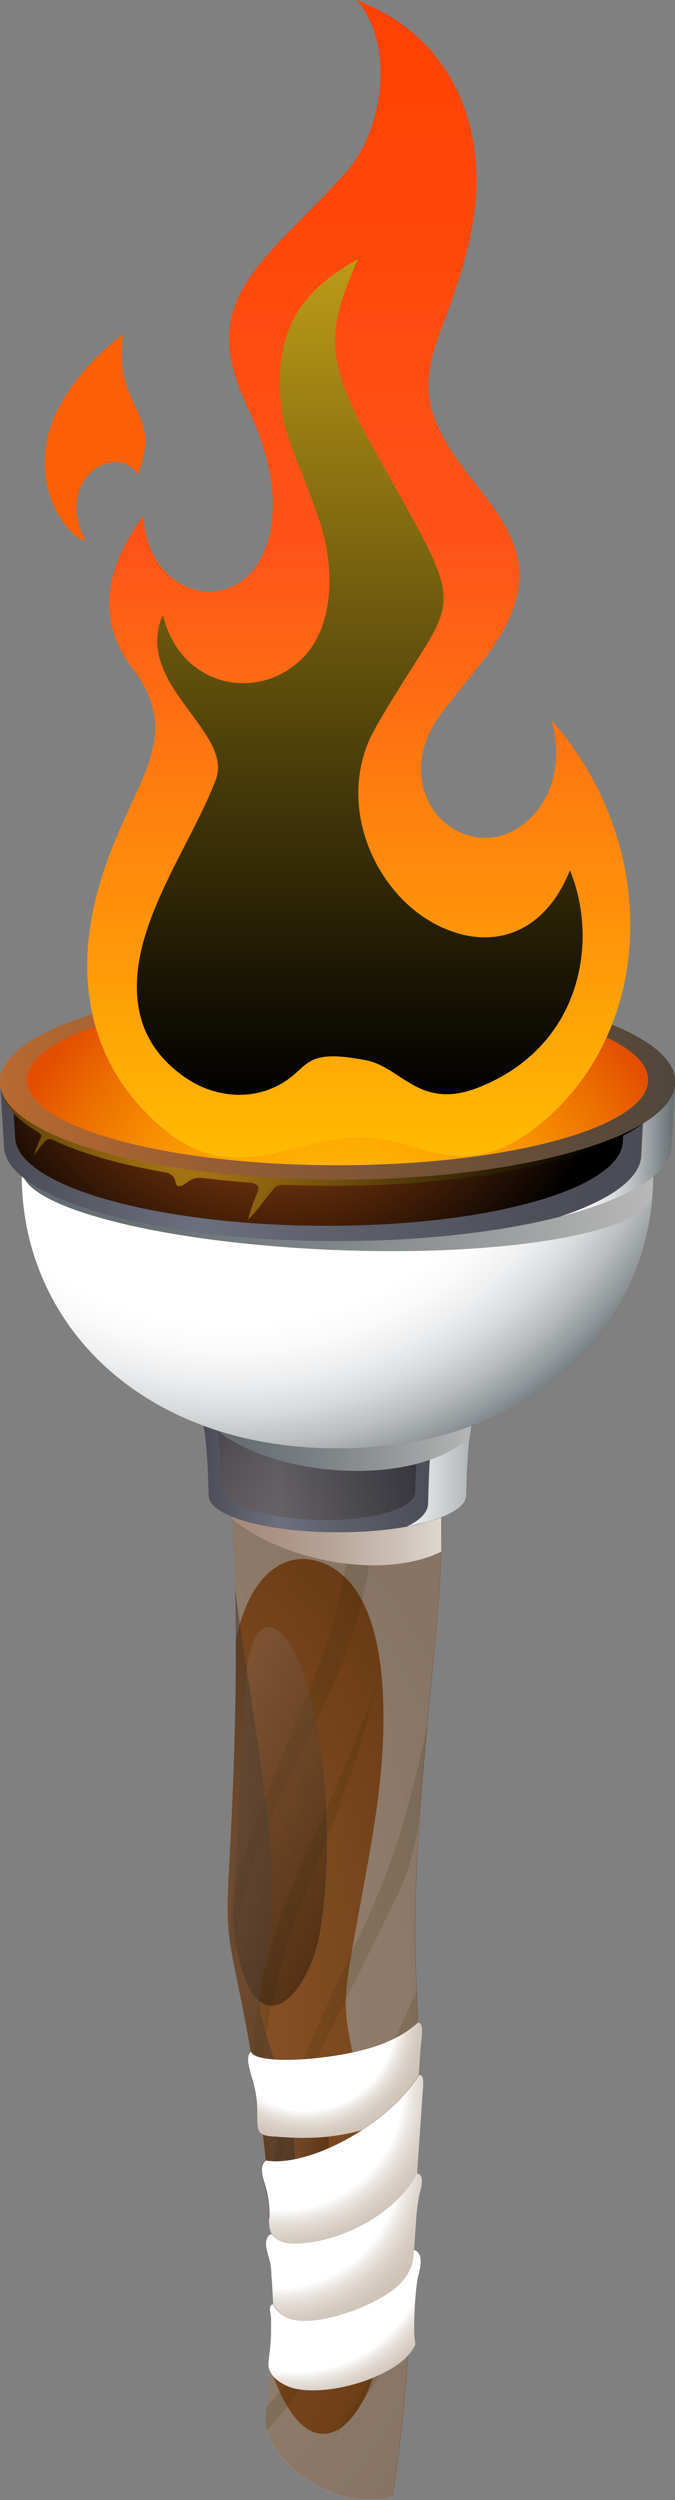 <svg xmlns="http://www.w3.org/2000/svg" xmlns:xlink="http://www.w3.org/1999/xlink" viewBox="0 0 28.59 105.77">
  <rect x="0" y="0" width="28.59" height="105.77" fill="#808080" stroke="none"/>
  <defs>
    <linearGradient xlink:href="#a" id="m" x1="11.19" x2="13.96" y1="93.97" y2="93.97">
      <stop offset="0" stop-color="#8a705d"/>
      <stop offset="1"/>
    </linearGradient>
    <linearGradient xlink:href="#a" id="n" x1="15.66" x2="7.29" y1="81.1" y2="72.73">
      <stop offset="0"/>
      <stop offset="1" stop-color="#8a705d"/>
    </linearGradient>
    <linearGradient xlink:href="#a" id="o" x1="9.81" x2="18.7" y1="64.93" y2="64.93">
      <stop offset="0" stop-color="#a48a7b"/>
      <stop offset=".18" stop-color="#a99082"/>
      <stop offset=".47" stop-color="#b7a497"/>
      <stop offset=".81" stop-color="#cec3ba"/>
      <stop offset="1" stop-color="#ded8d1"/>
    </linearGradient>
    <linearGradient xlink:href="#a" id="c" x1="8.4" x2="20.19" y1="62.25" y2="62.25">
      <stop offset="0" stop-color="#4a4a54"/>
      <stop offset=".29" stop-color="#6c6f7d"/>
      <stop offset=".5" stop-color="#5d5f6b"/>
      <stop offset=".79" stop-color="#4f4f5a"/>
      <stop offset="1" stop-color="#4a4a54"/>
    </linearGradient>
    <linearGradient xlink:href="#a" id="d" x1="15.04" x2="22.06" y1="62.12" y2="62.12">
      <stop offset="0" stop-color="#fff"/>
      <stop offset=".15" stop-color="#fafafb"/>
      <stop offset=".31" stop-color="#edeeef"/>
      <stop offset=".47" stop-color="#d8dadb"/>
      <stop offset=".64" stop-color="#babec0"/>
      <stop offset=".81" stop-color="#93999c"/>
      <stop offset=".99" stop-color="#656e71"/>
      <stop offset="1" stop-color="#616a6e"/>
    </linearGradient>
    <linearGradient xlink:href="#a" id="b" x1="8.4" x2="20.19" y1="60.94" y2="60.94">
      <stop offset="0" stop-color="#616a6e"/>
      <stop offset=".18" stop-color="#687074"/>
      <stop offset=".46" stop-color="#7d8386"/>
      <stop offset=".8" stop-color="#a0a2a3"/>
      <stop offset="1" stop-color="#b8b8b8"/>
    </linearGradient>
    <linearGradient xlink:href="#b" id="v" x1=".96" x2="27.67" y1="51.33" y2="51.33"/>
    <linearGradient xlink:href="#c" id="w" x1="0" x2="28.59" y1="49.17" y2="49.17"/>
    <linearGradient xlink:href="#d" id="y" x1="23.69" x2="28.59" y1="48.66" y2="48.66"/>
    <linearGradient xlink:href="#a" id="B" x1="0" x2="28.59" y1="45.77" y2="45.77">
      <stop offset="0" stop-color="#b86930"/>
      <stop offset="1" stop-color="#4f463b"/>
    </linearGradient>
    <linearGradient xlink:href="#a" id="e" x1="11.38" x2="17.82" y1="98.16" y2="98.16">
      <stop offset="0" stop-color="#331316"/>
      <stop offset=".03" stop-color="#411a17"/>
      <stop offset=".08" stop-color="#572519"/>
      <stop offset=".13" stop-color="#642b1a"/>
      <stop offset=".18" stop-color="#692e1b"/>
      <stop offset=".37" stop-color="#632b1b"/>
      <stop offset=".61" stop-color="#54251e"/>
      <stop offset=".82" stop-color="#401d22"/>
    </linearGradient>
    <linearGradient xlink:href="#e" id="F" x1="11.27" x2="17.87" y1="95.08" y2="95.08"/>
    <linearGradient xlink:href="#e" id="H" x1="11.07" x2="17.92" y1="91.36" y2="91.36"/>
    <linearGradient xlink:href="#e" id="J" x1="10.5" x2="17.88" y1="88.01" y2="88.01"/>
    <linearGradient xlink:href="#a" id="f" x1="11.52" x2="17.88" y1="88.01" y2="88.01">
      <stop offset="0" stop-color="#ded8d1"/>
      <stop offset=".19" stop-color="#c9c2bb"/>
      <stop offset=".53" stop-color="#a79f99"/>
      <stop offset=".81" stop-color="#938a84"/>
      <stop offset="1" stop-color="#8c837d"/>
    </linearGradient>
    <linearGradient xlink:href="#f" id="K" x1="11.4" x2="17.92" y1="91.36" y2="91.36"/>
    <linearGradient xlink:href="#f" id="L" x1="11.55" x2="17.87" y1="95.08" y2="95.08"/>
    <linearGradient xlink:href="#a" id="g" x1="10.5" x2="15.1" y1="88.62" y2="88.62">
      <stop offset="0" stop-color="#4a2c18"/>
      <stop offset="1"/>
    </linearGradient>
    <linearGradient xlink:href="#g" id="M" x1="11.07" x2="14.66" y1="92.73" y2="92.73"/>
    <linearGradient xlink:href="#g" id="N" x1="11.27" x2="15.84" y1="96.02" y2="96.02"/>
    <linearGradient xlink:href="#g" id="O" x1="11.38" x2="16.72" y1="98.98" y2="98.98"/>
    <linearGradient xlink:href="#a" id="h" x1="11.18" x2="15.65" y1="91.01" y2="91.01">
      <stop offset="0" stop-color="#42362e"/>
      <stop offset="1"/>
    </linearGradient>
    <linearGradient xlink:href="#h" id="P" x1="11.41" x2="15.88" y1="94.67" y2="94.67"/>
    <linearGradient xlink:href="#h" id="Q" x1="10.63" x2="15.93" y1="87.1" y2="87.1"/>
    <linearGradient xlink:href="#f" id="R" x1="16.18" x2="17.82" y1="97.65" y2="97.65"/>
    <linearGradient xlink:href="#h" id="S" x1="11.51" x2="15.99" y1="97.97" y2="97.97"/>
    <linearGradient xlink:href="#a" id="W" x1="15.2" x2="15.2" y1="48.98" y2="0">
      <stop offset="0" stop-color="#fb0"/>
      <stop offset=".53" stop-color="#ff5319"/>
      <stop offset="1" stop-color="#ff4000"/>
    </linearGradient>
    <linearGradient xlink:href="#a" id="X" x1="15.24" x2="15.24" y1="46.33" y2="-1.33">
      <stop offset="0"/>
      <stop offset="1" stop-color="#ffd11f"/>
    </linearGradient>
    <linearGradient id="a" gradientUnits="userSpaceOnUse"/>
    <radialGradient xlink:href="#a" id="k" cx="-10.37" cy="86.03" r="32.78" fx="-10.37" fy="86.03">
      <stop offset="0" stop-color="#c27d48"/>
      <stop offset="1" stop-color="#663812"/>
    </radialGradient>
    <radialGradient xlink:href="#a" id="l" cx="-31.14" cy="82.38" r="52.51" fx="-31.14" fy="82.38">
      <stop offset=".66" stop-color="#fff"/>
      <stop offset=".67" stop-color="#f2f2f1"/>
      <stop offset=".69" stop-color="#d7d7d7"/>
      <stop offset=".72" stop-color="#c1c1c1"/>
      <stop offset=".75" stop-color="#b1b1b0"/>
      <stop offset=".79" stop-color="#a5a5a4"/>
      <stop offset=".85" stop-color="#9e9e9d"/>
      <stop offset="1" stop-color="#9d9d9c"/>
    </radialGradient>
    <radialGradient xlink:href="#a" id="p" cx="8.9" cy="65.83" r="10.19" fx="8.9" fy="65.83">
      <stop offset="0" stop-color="#876f60"/>
      <stop offset="1"/>
    </radialGradient>
    <radialGradient xlink:href="#a" id="r" cx="10.82" cy="46.62" r="22.16" fx="10.82" fy="46.62">
      <stop offset="0" stop-color="#4f5354"/>
      <stop offset=".61" stop-color="#4a4a54"/>
      <stop offset=".84" stop-color="#444351"/>
      <stop offset="1" stop-color="#3d3c4f"/>
    </radialGradient>
    <radialGradient xlink:href="#a" id="i" cx="10.1" cy="45.04" r="15.9" fx="10.1" fy="45.04">
      <stop offset="0" stop-color="#87786f"/>
      <stop offset="1"/>
    </radialGradient>
    <radialGradient xlink:href="#i" id="s" cx="7.47" cy="46.2" r="14.05" fx="7.47" fy="46.2"/>
    <radialGradient xlink:href="#a" id="t" cx="15.72" cy="49.78" r="15.21" fx="15.72" fy="49.78">
      <stop offset="0"/>
      <stop offset=".24" stop-color="#010101"/>
      <stop offset=".32" stop-color="#080706"/>
      <stop offset=".38" stop-color="#14110f"/>
      <stop offset=".43" stop-color="#251f1c"/>
      <stop offset=".47" stop-color="#3b322d"/>
      <stop offset=".51" stop-color="#564a42"/>
      <stop offset=".55" stop-color="#77655b"/>
      <stop offset=".58" stop-color="#9c8678"/>
      <stop offset=".61" stop-color="#c7aa99"/>
      <stop offset=".63" stop-color="#f5d2bc"/>
      <stop offset=".64" stop-color="#ffdac4"/>
      <stop offset=".64" stop-color="#f5d2bc"/>
      <stop offset=".65" stop-color="#c7aa99"/>
      <stop offset=".67" stop-color="#9c8678"/>
      <stop offset=".69" stop-color="#77655b"/>
      <stop offset=".71" stop-color="#564a42"/>
      <stop offset=".73" stop-color="#3b322d"/>
      <stop offset=".75" stop-color="#251f1c"/>
      <stop offset=".78" stop-color="#14110f"/>
      <stop offset=".82" stop-color="#080706"/>
      <stop offset=".86" stop-color="#010101"/>
      <stop offset="1"/>
    </radialGradient>
    <radialGradient xlink:href="#a" id="u" cx="9.9" cy="41.86" r="22.16" fx="9.9" fy="41.86">
      <stop offset=".64" stop-color="#fff"/>
      <stop offset=".69" stop-color="#fafafb"/>
      <stop offset=".75" stop-color="#edeeef"/>
      <stop offset=".81" stop-color="#d8dadb"/>
      <stop offset=".87" stop-color="#babec0"/>
      <stop offset=".93" stop-color="#93999c"/>
      <stop offset=".99" stop-color="#656e71"/>
      <stop offset="1" stop-color="#616a6e"/>
    </radialGradient>
    <radialGradient xlink:href="#a" id="x" cx="11.61" cy="41.36" r="15.11" fx="11.61" fy="41.36">
      <stop offset="0" stop-color="#e66719"/>
      <stop offset="1"/>
    </radialGradient>
    <radialGradient xlink:href="#a" id="z" cx="8.19" cy="48.47" r="17.25" fx="8.19" fy="48.47">
      <stop offset="0" stop-color="#b07b13"/>
      <stop offset="1"/>
    </radialGradient>
    <radialGradient xlink:href="#a" id="A" cx="-.82" cy="80.04" r="28.62" fx="-.82" fy="80.04">
      <stop offset="0" stop-color="#8a705d"/>
      <stop offset="1"/>
    </radialGradient>
    <radialGradient xlink:href="#a" id="C" cx="14.53" cy="54.1" r="15.41" fx="14.53" fy="54.1">
      <stop offset="0" stop-color="#ffce1f"/>
      <stop offset=".39" stop-color="#fa0"/>
      <stop offset=".49" stop-color="#fca200"/>
      <stop offset=".66" stop-color="#f68e00"/>
      <stop offset=".85" stop-color="#ec6d00"/>
      <stop offset="1" stop-color="#e34f00"/>
    </radialGradient>
    <radialGradient xlink:href="#a" id="T" cx="12.51" cy="94.68" r="8.02" fx="12.51" fy="94.68">
      <stop offset=".71" stop-color="#fff"/>
      <stop offset=".71" stop-color="#fdfcfc"/>
      <stop offset=".75" stop-color="#ebe6e1"/>
      <stop offset=".8" stop-color="#ddd4cc"/>
      <stop offset=".85" stop-color="#d3c8bd"/>
      <stop offset=".91" stop-color="#cdc1b4"/>
      <stop offset="1" stop-color="#ccbfb2"/>
    </radialGradient>
    <radialGradient xlink:href="#a" id="j" cx="11.7" cy="91.62" r="8.17" fx="11.7" fy="91.62">
      <stop offset=".64" stop-color="#fff"/>
      <stop offset=".64" stop-color="#fdfcfc"/>
      <stop offset=".69" stop-color="#ebe6e1"/>
      <stop offset=".75" stop-color="#ddd4cc"/>
      <stop offset=".81" stop-color="#d3c8bd"/>
      <stop offset=".89" stop-color="#cdc1b4"/>
      <stop offset="1" stop-color="#ccbfb2"/>
    </radialGradient>
    <radialGradient xlink:href="#j" id="U" cx="11.93" cy="88.35" r="8.09" fx="11.93" fy="88.35"/>
    <radialGradient xlink:href="#j" id="V" cx="12.94" cy="85.5" r="5.98" fx="12.94" fy="85.5"/>
    <path id="q" d="M14.3 49.71h13.37c0 6.39-5.18 11.57-13.37 11.57S.92 56.1.92 49.71h13.37Z"/>
    <path id="D" d="M17.54 95.19c.51.17.17 1.05.14 1.25-.13.87-.18 2.38-.09 2.66.03.11-.06.22-.12.31-.68 1.12-3.4 1.97-4.93 1.66-.46-.09-1.18-.48-1.17-1.03 0-.44.13-.57.11-1.91 0-.15-.03-.29-.05-.44 0-.09.04-.18.13-.2.12.26.4.51.75.62 1.17.36 3.71-.59 4.58-1.44.45-.44.63-.93.64-1.48Z"/>
    <path id="E" d="m11.51 96.4.06 1.09c.12.26.4.51.75.62 1.17.36 3.71-.59 4.58-1.44.45-.44.63-.93.64-1.48l.11-1.57c.03-.23.07-.63.16-.95.11-.4.08-.7-.15-.71-.9 1.71-3.22 2.91-5.13 2.96-.42.01-.77-.09-1.03-.4-.22.06-.28.36-.2.68.16.62.18.56.2 1.19z"/>
    <path id="G" d="M11.39 93.87c0 .3.03.53.12.65.26.31.61.41 1.03.4 1.91-.06 4.23-1.25 5.13-2.96l.23-3.39c.05-.6.05-.74-.14-.79-1.38 2.22-4.78 3.92-6.48 3.63-.27.17-.2.55-.09.91a4.31 4.31 0 0 1 .22 1.55z"/>
    <path id="I" d="M11.61 90.39c1.31.12 2.45.08 3.71-.26.97-.63 1.86-1.44 2.42-2.34l.07-1.04c.02-.3.09-.73.06-.98-.02-.12-.06-.2-.17-.2-.58.55-1.4.92-2.28 1.15-1.78.47-4.6.63-4.79.08-.3.24.02.96.13 1.42.08.34.13.67.13 1.02.01.94-.07 1.09.73 1.16z"/>
  </defs>
  <g fill-rule="evenodd">
    <path fill="url(#k)" d="M9.81 63.63h8.88c.07 2.31-.13 4.63-.36 6.94-1.34 13.16-.41 12.17-.61 19.49-.14 5.1-.41 11.64-1.1 15.52-1.97.82-5.5-1.29-5.38-3.35.81-5.94-.01-12.59-1.03-17.63-.53-2.64-.66-2.83-.51-5.54.25-4.47.45-10.04.1-15.45Z"/>
    <path fill="url(#l)" d="M15.2 80.9c-.78 4.32-.74 3.78.14 7.77.97 4.41 1.72 10.34-.17 13.25-1.07 1.65-2.63 1.57-3.72-1.75-.05.7-.12 1.39-.22 2.07-.12 2.06 3.41 4.18 5.38 3.35.69-3.88.96-10.43 1.1-15.52.2-7.32-.73-6.34.61-19.49.24-2.31.43-4.63.36-6.94H9.8c.13 1.92.18 3.87.19 5.78.55-2.78 2.02-3.75 3.38-3.39 2.87.75 3.04 5.44 2.79 8.62-.17 2.11-.58 4.16-.96 6.26Z" opacity=".6" style="mix-blend-mode:multiply"/>
    <path fill="url(#m)" d="M11.19 88.79c.01 1.3.35 2.56.49 3.85.26 2.42.26 3.71.2 5.2-.08 1.81-.13 2.57.07 2.66.33.14 1.07-1.46 1.41-2.89.57-2.33.69-5.2.55-7.17-.06-.82-.15-1.7-.47-2.39-.64-1.36-2.25-.15-2.24.74Z" opacity=".25" style="mix-blend-mode:screen"/>
    <path fill="#312c06" d="M17.54 95.19c-.76 3.51-1.79 5.68-3.49 7.98.69-.68 1.4-1.61 2.04-2.7.9-1.54 1.36-3.13 1.45-5.03l.01-.26zm-6.24 7.61c1.75-1.7 2.63-3.92 3.27-6.39 1.07-4.14 1.72-8.77 3.14-10.68l-.06-1.47c-2.27 4.55-1.93 7.09-3.46 12.1-.65 2.13-1.65 4.21-2.9 5.47-.02.14-.04.28-.05.41-.01.19 0 .37.05.56zm2.45-16.39 2.99-6.02c.63-1.31.97-2.59 1.08-4.11l.29-3.41c-1.45 7.31-3 8.76-5.23 14.2-.44 1.08-.75 2-.96 2.82a13.59 13.59 0 0 0-.42 4.36c.02.3.03.59.04.89.1-3.08.46-5.06 2.21-8.73zm-2.81 2.34c.71-8 3.07-9.57 5.03-17.52-2.31 6.61-4.57 9.08-5.17 14.55a8.44 8.44 0 0 0 .05 2.3l.1.67zm-.99-6.03c.28-4.58 2.81-8.07 4.33-11.84 1.21-3 1.37-4.4 1.63-7.25h-.88c-.44 3.31-.68 4.88-2.09 8.29-1.42 3.42-2.41 5.82-2.95 7.79-.29 1.03-.33 2.01-.13 3.07.02.13.05.26.08.4 0-.16 0-.32.01-.47z" opacity=".15" style="mix-blend-mode:multiply"/>
    <path fill="url(#n)" d="m10.37 71.79-.29 4.88-.21 4.66c.63 5.83 3.23 3.35 3.71.26.38-2.44.34-5.4-.04-7.88-.85-5.58-3.09-6.55-3.16-1.92z" opacity=".35" style="mix-blend-mode:screen"/>
    <path fill="url(#o)" d="M18.69 63.64H9.81l.04.65c2.27 1.8 6.39 2.55 8.84 1.36v-2z" style="mix-blend-mode:multiply"/>
    <path fill="url(#c)" d="M20.19 59.66c-.39.59-.41 3.3-.43 3.64-.03.43-.66.82-1.65 1.09-.98.28-2.33.44-3.81.44s-2.83-.17-3.82-.44c-.99-.28-1.62-.66-1.64-1.09-.02-.34-.04-3.05-.43-3.64h11.78Z"/>
    <path fill="url(#d)" d="M18.5 59.66c-.33.87-.35 3.62-.37 3.99-.02.35-.35.67-.9.94l.87-.2c.99-.28 1.62-.66 1.65-1.09.02-.34.04-3.05.43-3.64h-1.69z" style="mix-blend-mode:multiply"/>
    <path fill="url(#p)" d="M17.91 60.16c-.29.48-.31 2.7-.32 2.98-.02.35-.5.66-1.24.87s-1.75.32-2.87.3c-1.12-.03-2.13-.19-2.87-.43-.75-.25-1.22-.57-1.24-.93-.02-.28-.03-2.51-.32-3l4.43.11 4.43.11z" opacity=".35" style="mix-blend-mode:screen"/>
    <path fill="url(#b)" d="M14.29 59.66H8.4c1.76 2.73 8.83 3.56 11.5 1.15.06-.51.15-.95.28-1.15h-5.89Z" style="mix-blend-mode:multiply"/>
    <use xlink:href="#q" fill="url(#r)"/>
    <path fill="url(#i)" d="M11.32 49.71h9.83c0 5.05-4.4 9.15-9.83 9.15s-9.83-4.1-9.83-9.15h9.83Z" opacity=".65" style="mix-blend-mode:screen"/>
    <path fill="url(#s)" d="M9.48 49.71h7.53c0 3.87-3.37 7.01-7.53 7.01s-7.53-3.14-7.53-7.01h7.53Z" opacity=".65" style="mix-blend-mode:screen"/>
    <path fill="url(#t)" d="M23.49 49.71c-.07 4.92-3.47 9.11-8.24 10.76 6.34-.47 11.34-5.18 11.22-10.76H23.5Z" opacity=".1" style="mix-blend-mode:screen"/>
    <use xlink:href="#q" fill="url(#u)" style="mix-blend-mode:multiply"/>
    <path fill="url(#v)" d="M14.3 52.89c7.22.28 13.08-.77 13.33-2.29v-.1c.02-.26.03-.52.03-.79H.96c.46 1.5 6.26 2.91 13.34 3.18Z" style="mix-blend-mode:multiply"/>
    <path fill="url(#w)" d="m28.59 45.84-.16 2.69c-.07 1.11-1.7 2.11-4.27 2.83-2.55.71-6.03 1.15-9.86 1.15s-7.33-.44-9.88-1.15C1.86 50.64.23 49.65.17 48.53l-.16-2.69H28.6z"/>
    <path fill="url(#x)" d="m26.49 46.28-.11 2.03c-.05 1.01-1.53 1.92-3.86 2.56-2.32.64-5.5 1.02-8.99.99-3.5-.02-6.68-.45-9.01-1.11C2.18 50.08.7 49.16.64 48.14L.52 46.1l12.99.09 12.98.09z" style="mix-blend-mode:screen"/>
    <path fill="url(#y)" d="m27.32 45.84-.08 1.54-.08 1.52c-.05.99-1.36 1.89-3.46 2.58 1.41-.36 2.58-.8 3.4-1.3s1.3-1.06 1.34-1.65l.16-2.69h-1.27z" style="mix-blend-mode:multiply"/>
    <path fill="url(#z)" d="M14.16 41.8c3.95 0 7.52.49 10.07 1.27 2.54.78 4.07 1.83 4 2.99-.07 1.15-1.69 2.18-4.25 2.92-2.53.73-6 1.19-9.82 1.19-.7 0-1.38-.01-2.05-.04-.11 0-.28 0-.38.05-.19.08-.85 1.11-1.22 1.41.07-.29.21-.73.38-1.1.04-.1.09-.21.04-.3-.06-.09-.2-.14-.31-.15-.69-.05-1.37-.12-2.02-.2-.62-.08-.71.37-1.05.34-.19-.02 0-.48-.57-.58-.96-.17-1.85-.37-2.65-.6-.81-.24-1.53-.5-2.13-.79-.28-.13-.55.44-.76.66.06-.2.15-.44.26-.67.03-.06.06-.11.04-.17-.02-.05-.09-.11-.14-.14-.93-.55-1.47-1.16-1.51-1.82-.07-1.16 1.45-2.22 3.99-3 2.56-.78 6.12-1.26 10.07-1.26Z" style="mix-blend-mode:screen"/>
    <path fill="url(#A)" d="M11.53 80.84c.16-3.24-.96-8.93-1.57-13.6.1 4.21-.07 8.36-.26 11.84-.15 2.7-.02 2.9.51 5.54.89 4.4 1.62 10.03 1.26 15.34.89-2.75 1.23-7.33.95-9.58-.23-1.86-.89-3.29-1.37-5.11-.25-.96.4-2.77.48-4.42Z" opacity=".5" style="mix-blend-mode:screen"/>
    <path fill="url(#B)" d="M14.3 41.62c4.02 0 7.64.48 10.23 1.25 2.58.77 4.14 1.82 4.07 2.97-.07 1.14-1.73 2.16-4.32 2.89-2.58.73-6.1 1.18-9.98 1.18-3.89 0-7.41-.45-9.99-1.18C1.71 48 .07 46.98 0 45.84c-.07-1.15 1.48-2.2 4.05-2.97 2.6-.77 6.22-1.25 10.24-1.25Z"/>
    <path fill="url(#C)" d="M14.3 42.08c3.69 0 7.01.42 9.4 1.09 2.37.66 3.81 1.58 3.75 2.58-.06.99-1.57 1.88-3.95 2.52-2.37.64-5.62 1.03-9.2 1.03-3.59 0-6.83-.39-9.21-1.03-2.39-.64-3.9-1.53-3.95-2.52-.06-1 1.38-1.91 3.75-2.58 2.39-.67 5.72-1.08 9.41-1.08Z"/>
    <use xlink:href="#D" fill="url(#e)"/>
    <use xlink:href="#E" fill="url(#F)"/>
    <use xlink:href="#G" fill="url(#H)"/>
    <use xlink:href="#I" fill="url(#J)"/>
    <path fill="url(#f)" d="M17.25 86.93c-.03.47-.25 1.21-.43 1.43-.39.49-1.29 1.42-1.87 1.64-1.02.39-2.32.38-3.43.39h.09c1.31.12 2.45.08 3.71-.26.97-.63 1.86-1.44 2.42-2.34l.07-1.04c.02-.3.09-.73.06-.98-.02-.12-.06-.2-.17-.2-.48.45-1.12.79-1.83 1.02.85-.17 1.44-.6 1.38.35z" opacity=".2" style="mix-blend-mode:multiply"/>
    <path fill="url(#K)" d="M17.13 91.01c-.13.67-.35 1.34-.7 1.85-.87 1.26-2.75 1.96-4.26 1.76-.37-.05-.61-.19-.76-.47a.91.91 0 0 0 .1.38c.26.31.61.41 1.03.4 1.91-.06 4.23-1.25 5.13-2.96l.23-3.39c.05-.6.05-.74-.14-.79-.35.56-.82 1.08-1.36 1.55.82-.41 1.06-.05.74 1.68z" opacity=".2" style="mix-blend-mode:multiply"/>
    <path fill="url(#L)" d="M16.01 93.74c.35-.12 1.13-.62 1.2-.51.04.07-.01.26.01.57.04.43.15.38.06 1-.1.7-.38 1.43-.88 1.88-.6.54-1.66 1.08-2.67 1.3-.88.19-1.9.13-2.19-.76a2.33 2.33 0 0 0 .02.29c.12.26.4.51.75.62 1.17.36 3.71-.59 4.58-1.44.45-.44.63-.93.64-1.48l.11-1.57c.03-.23.07-.63.16-.95.11-.4.08-.7-.15-.71-.36.69-.95 1.29-1.65 1.77z" opacity=".2" style="mix-blend-mode:multiply"/>
    <path fill="url(#g)" d="M11.61 90.39c.72.07 1.38.08 2.04.03-.56 0-1.38-.07-1.54-.64-.05-.19.08-.63.08-.91 0-.34-.41-.83.23-1.15.99-.49 1.78-.45 2.68-.93-1.78.41-4.3.52-4.48 0-.3.24.02.96.13 1.42.08.34.13.67.13 1.02.01.94-.07 1.09.73 1.16Z" opacity=".5" style="mix-blend-mode:screen"/>
    <path fill="url(#M)" d="M14.66 90.53c-1.25.68-2.54 1.04-3.4.89-.27.17-.2.55-.09.91.19.68.22.85.22 1.55 0 .3.03.53.12.65.26.31.61.41 1.03.4.27 0 .54-.04.82-.09-.67-.09-.8-.63-.53-1.03.31-.45.05-.78-.11-1.15-.47-1.09 1.02-1.42 1.94-2.12Z" opacity=".5" style="mix-blend-mode:screen"/>
    <path fill="url(#N)" d="M13.36 94.84a5.87 5.87 0 0 1-.82.09c-.42.01-.77-.09-1.03-.4-.22.06-.28.36-.2.68.16.62.18.56.2 1.19l.06 1.09c.12.26.4.51.75.62.53.16 1.35.06 2.17-.19-.5.09-1.47.25-1.73-.2-.2-.33.17-.67.13-1.08-.03-.33-.41-.79.22-1.26.66-.48 1.67-.63 2.73-1.55a6.92 6.92 0 0 1-2.49.99z" opacity=".5" style="mix-blend-mode:screen"/>
    <path fill="url(#O)" d="M14.49 97.92c-.82.25-1.64.36-2.17.19-.36-.11-.64-.36-.75-.62-.09.03-.14.11-.13.2.02.15.05.29.05.44.02 1.34-.1 1.47-.11 1.91 0 .55.7.94 1.17 1.03.33.07.71.08 1.11.05-.57 0-.95-.16-.73-.9.04-.13.06-.32 0-.68-.08-.53.11-.55.57-.71 1.78-.63 2.25-.68 3.22-1.99-.51.41-1.37.83-2.23 1.09Z" opacity=".5" style="mix-blend-mode:screen"/>
    <path fill="url(#h)" d="M11.26 91.49c-.31.47.34.5.68.46 1.44-.19 2.74-.87 3.71-1.88-.8.59-3.67 1.93-4.39 1.43Z" style="mix-blend-mode:screen"/>
    <path fill="url(#P)" d="M11.49 94.73c-.31.41.34.56.68.57 1.44.05 2.73-.55 3.71-1.27-1.71.94-3.94 1.36-4.39.7Z" style="mix-blend-mode:screen"/>
    <path fill="url(#Q)" d="M10.63 86.92c.94.74 4.19.04 5.3-.23-.94.49-4.88 1.44-5.3.23Z" style="mix-blend-mode:screen"/>
    <path fill="url(#R)" d="M16.18 97.2c.5-.17.74-.41 1.06-.64.29-.2.33.02.29.27-.05.31-.15.6-.21.9-.13.65.04.6.1 1.16.06.52-.3.9-.67 1.22.32-.21.58-.45.73-.7.06-.09.16-.21.12-.31-.09-.28-.04-1.79.09-2.66.03-.2.37-1.08-.14-1.25 0 .55-.19 1.04-.64 1.48-.18.18-.43.36-.73.53Z" opacity=".2" style="mix-blend-mode:multiply"/>
    <path fill="url(#S)" d="M11.59 97.69c-.31.38.38.71.72.76 1.44.22 2.68-.32 3.68-1.03-1.49.81-3.56 1.22-4.4.26Z" style="mix-blend-mode:screen"/>
    <use xlink:href="#D" fill="url(#T)" opacity=".7" style="mix-blend-mode:multiply"/>
    <use xlink:href="#E" fill="url(#j)" opacity=".7" style="mix-blend-mode:multiply"/>
    <use xlink:href="#G" fill="url(#U)" opacity=".7" style="mix-blend-mode:multiply"/>
    <use xlink:href="#I" fill="url(#V)" opacity=".7" style="mix-blend-mode:multiply"/>
    <path fill="url(#W)" d="M5.62 28.3c-.77-1.05-2-3.18.46-6.49.17 4.07 5.28 4.58 5.47-.23.05-1.14-.24-2.6-1.11-4.44-2.12-4.51.65-5.94 4.14-9.77 1.83-2.01 2.06-5.7.51-7.37 3.98 1.52 5.19 5 5.09 7.99-.06 1.71-.62 3.68-1.5 5.95-.61 1.58-.61 2.52-.43 3.25.93 3.74 6.21 5.45 2.35 10.57-.76 1.01-1.47 1.82-2.02 2.58-1.26 1.77-.81 3.78.52 4.66 2.36 1.55 5.27-1.13 4.25-4.54 4.55 5.15 4.43 12.79-.18 16.85-3.47 3.05-5.3.79-7.9.8-2.8 0-5.28 2.08-8.18-.22-3.33-2.64-3.94-6.44-2.99-10.04 1.24-4.73 3.89-6.33 1.53-9.56Z"/>
    <path fill="url(#X)" d="M5.88 42.69c.2 1.08.78 2.06 1.91 2.86 1.45 1.03 3.38 1.07 4.73-.14.62-.56.89-.96 2.99-.55 1.49.29 2.26 2.12 4.73 1.16 4.39-1.71 5.14-6.2 3.9-9.2-1.06 2.66-3.27 3.46-5.54 2.36-2.79-1.35-4.47-5.3-2.69-8.4 3.49-6.1 4.17-4.17 0-11.64-2.25-4.03-2.06-5.16-.75-8.17-2.85 1.54-3.55 3.53-3.24 6.33.13 1.13.93 2.79 1.55 4.54.7 1.97.73 4.48-.53 5.87-1.83 2.03-5.27 1.48-6.04-1.69-1.28 2.91 3.01 4.92 2.24 6.97-1.1 2.91-3.86 6.44-3.26 9.69Z" style="mix-blend-mode:screen"/>
    <path fill="#fd5f04" d="M1.99 18.6c.34-1.68 1.81-3.4 3.23-4.47-.46 3.22 1.73 3.24.61 5.94-.94-1.42-3.57.22-2.21 2.8-.43.05-2.16-1.67-1.63-4.27Z"/>
  </g>
</svg>
